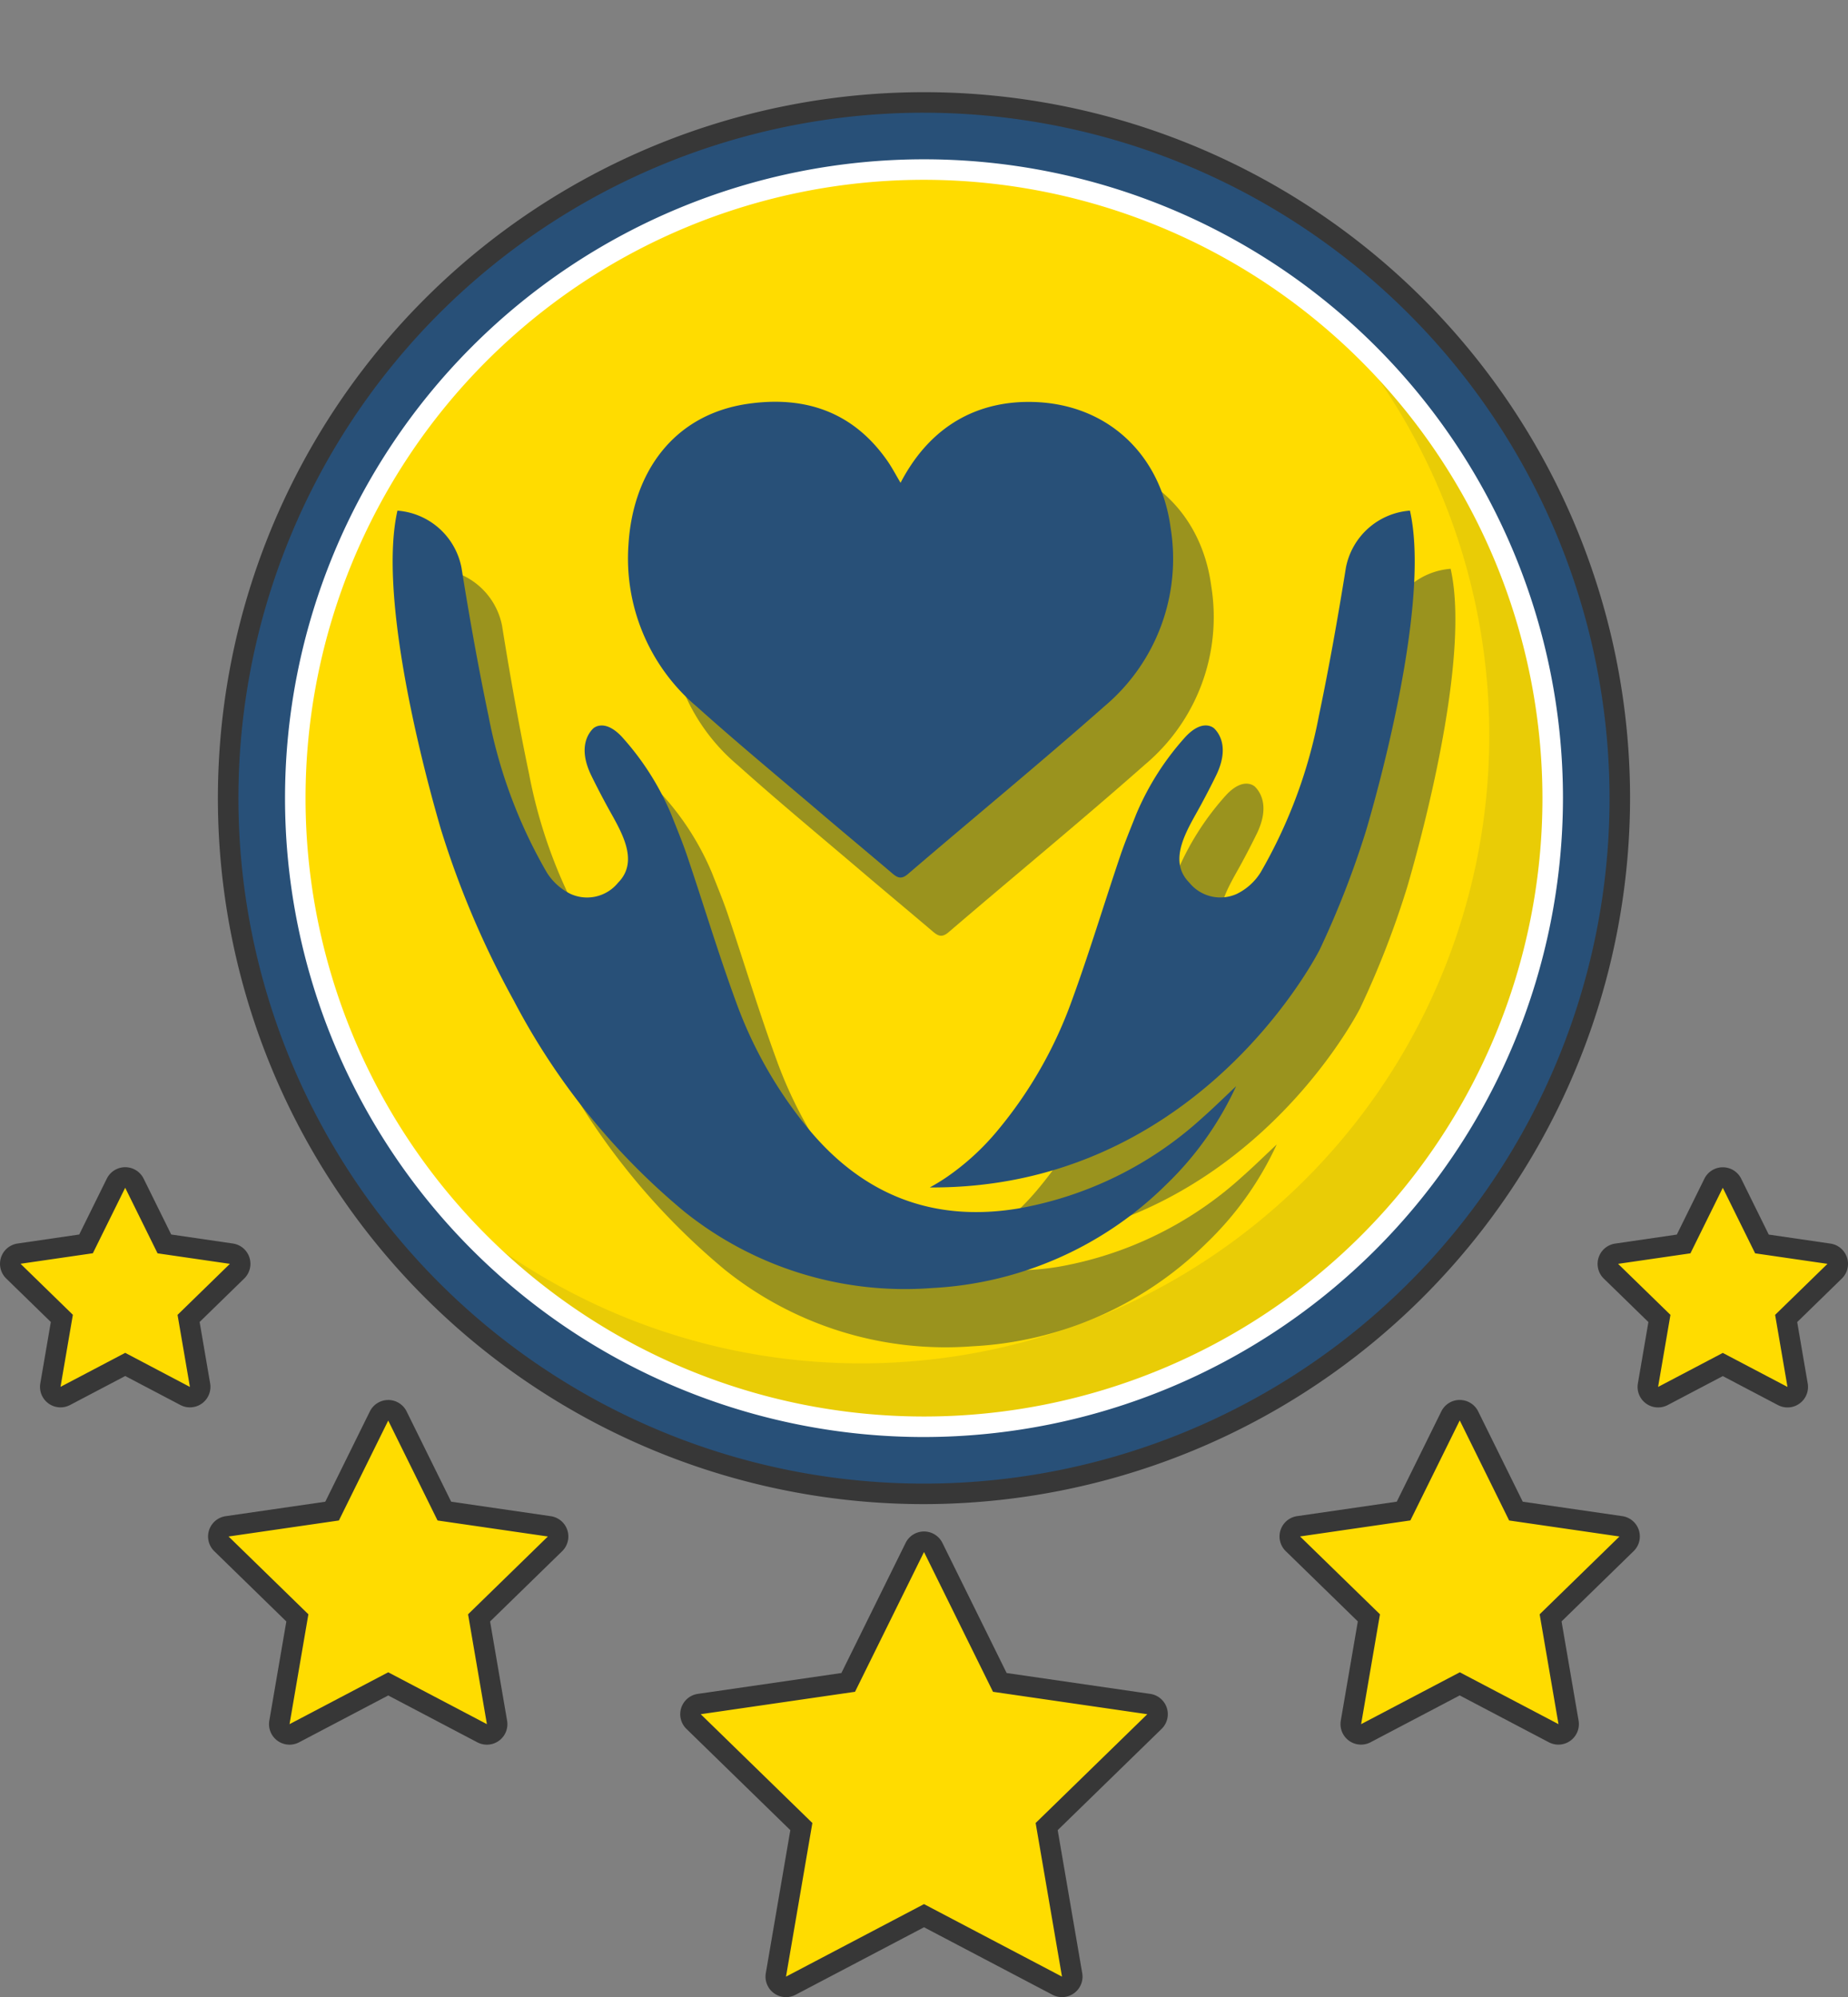 <svg xmlns="http://www.w3.org/2000/svg" width="143.567" height="155.179" viewBox="0 0 143.567 155.179"><rect x="0" y="0" width="143.567" height="155.179" fill="#808080" stroke="none"/><defs><style>.a{fill:#ffdc00;}.b{fill:#373737;}.c{fill:#285078;}.d{opacity:0.09;mix-blend-mode:multiply;isolation:isolate;}.e{fill:#0e2d47;}.f{fill:#fff;}.g{opacity:0.42;}</style></defs><g transform="translate(-441.149 -2564)"><g transform="translate(441.149 2564)"><g transform="translate(52.843 118.997)"><g transform="translate(0.798 0.797)"><path class="a" d="M465.2,688.651a.8.8,0,0,1-.371-.091l-10.349-5.442-10.35,5.442a.8.8,0,0,1-1.155-.841l1.976-11.525-8.373-8.161a.8.8,0,0,1,.442-1.359l11.571-1.682,5.174-10.485a.8.8,0,0,1,1.43,0l5.174,10.485,11.57,1.682a.8.8,0,0,1,.442,1.359l-8.372,8.161,1.975,11.525a.8.8,0,0,1-.785.932Z" transform="translate(-436.34 -654.062)"/></g><path class="b" d="M454.53,654.906l5.36,10.862,11.986,1.742-8.673,8.453L465.25,687.9l-10.72-5.636L443.809,687.9l2.048-11.938-8.673-8.453,11.987-1.742,5.36-10.862m0-1.594a1.593,1.593,0,0,0-1.429.888l-4.99,10.11-11.156,1.621a1.595,1.595,0,0,0-.884,2.719l8.073,7.869-1.905,11.111a1.593,1.593,0,0,0,2.312,1.68l9.979-5.245,9.978,5.245a1.594,1.594,0,0,0,2.313-1.68l-1.906-11.111,8.073-7.869a1.594,1.594,0,0,0-.883-2.719l-11.157-1.621-4.989-10.11a1.594,1.594,0,0,0-1.429-.888Z" transform="translate(-435.589 -653.312)"/></g><g transform="translate(99.409 108.78)"><g transform="translate(0.797 0.797)"><path class="a" d="M501.029,669.636a.789.789,0,0,1-.371-.091l-7.3-3.836-7.3,3.836a.8.8,0,0,1-.838-.061.8.8,0,0,1-.317-.78l1.393-8.123-5.9-5.753a.8.8,0,0,1,.442-1.36L489,652.283l3.647-7.391a.8.8,0,0,1,1.43,0l3.647,7.391,8.157,1.185a.8.8,0,0,1,.442,1.36l-5.9,5.753,1.394,8.123a.8.8,0,0,1-.785.932Z" transform="translate(-480.16 -644.448)"/></g><path class="b" d="M493.409,645.292l3.833,7.767,8.571,1.245-6.2,6.045,1.464,8.536-7.667-4.03-7.666,4.03,1.464-8.536L481,654.3l8.571-1.245,3.833-7.767m0-1.594a1.594,1.594,0,0,0-1.429.888l-3.462,7.016-7.743,1.124a1.594,1.594,0,0,0-.883,2.719l5.6,5.461-1.323,7.711a1.595,1.595,0,0,0,2.313,1.68l6.924-3.641,6.925,3.641a1.594,1.594,0,0,0,2.312-1.68l-1.323-7.711,5.6-5.461a1.594,1.594,0,0,0-.883-2.719L498.3,651.6l-3.463-7.016a1.593,1.593,0,0,0-1.429-.888Z" transform="translate(-479.41 -643.698)"/></g><g transform="translate(124.111 90.698)"><g transform="translate(0.798 0.797)"><path class="a" d="M517.363,644.5a.792.792,0,0,1-.371-.091l-4.657-2.447-4.657,2.447a.8.8,0,0,1-.838-.061.8.8,0,0,1-.318-.78l.889-5.184-3.766-3.671a.8.8,0,0,1,.442-1.36l5.2-.757,2.327-4.716a.8.8,0,0,1,1.43,0l2.328,4.716,5.2.757a.8.8,0,0,1,.442,1.36l-3.766,3.671.889,5.184a.8.8,0,0,1-.785.932Z" transform="translate(-503.406 -627.432)"/></g><path class="b" d="M512.383,628.276l2.513,5.092,5.62.817-4.067,3.964.961,5.6-5.027-2.643-5.026,2.643.96-5.6-4.067-3.964,5.62-.817,2.513-5.092m0-1.594h0a1.594,1.594,0,0,0-1.429.888l-2.142,4.341-4.79.7a1.595,1.595,0,0,0-.884,2.719l3.467,3.379-.818,4.771a1.594,1.594,0,0,0,2.312,1.68l4.285-2.253,4.286,2.253a1.594,1.594,0,0,0,2.312-1.68l-.818-4.771,3.466-3.379a1.594,1.594,0,0,0-.883-2.719l-4.792-.7-2.142-4.341a1.593,1.593,0,0,0-1.429-.888Z" transform="translate(-502.655 -626.682)"/></g><g transform="translate(16.159 108.78)"><g transform="translate(0.797 0.797)"><path class="a" d="M407.354,669.636a.8.8,0,0,1-.785-.932l1.393-8.123-5.9-5.753a.8.8,0,0,1,.442-1.36l8.156-1.185,3.648-7.391a.8.8,0,0,1,.715-.444h0a.8.8,0,0,1,.715.444l3.646,7.391,8.157,1.185a.8.8,0,0,1,.442,1.36l-5.9,5.753,1.394,8.123a.8.8,0,0,1-1.156.841l-7.3-3.836-7.3,3.836A.8.8,0,0,1,407.354,669.636Z" transform="translate(-401.819 -644.448)"/></g><path class="b" d="M415.068,645.292l3.834,7.767,8.571,1.245-6.2,6.045,1.464,8.536-7.667-4.03-7.666,4.03,1.464-8.536-6.2-6.045,8.571-1.245,3.833-7.767m0-1.594a1.594,1.594,0,0,0-1.429.888l-3.462,7.016-7.743,1.124a1.595,1.595,0,0,0-.883,2.719l5.6,5.461-1.323,7.711a1.595,1.595,0,0,0,2.313,1.68l6.924-3.641,6.925,3.641a1.594,1.594,0,0,0,2.312-1.68l-1.322-7.711,5.6-5.461a1.595,1.595,0,0,0-.884-2.719L419.96,651.6l-3.462-7.016a1.6,1.6,0,0,0-1.43-.888Z" transform="translate(-401.069 -643.698)"/></g><g transform="translate(0 90.698)"><g transform="translate(0.797 0.797)"><path class="a" d="M400.57,644.5a.792.792,0,0,1-.371-.091l-4.657-2.447-4.657,2.447a.8.8,0,0,1-.838-.061.8.8,0,0,1-.317-.78l.888-5.184-3.766-3.671a.8.8,0,0,1,.443-1.36l5.2-.757,2.327-4.716a.8.8,0,0,1,1.43,0l2.328,4.716,5.2.757a.8.8,0,0,1,.442,1.36l-3.766,3.671.889,5.184a.8.8,0,0,1-.785.932Z" transform="translate(-386.613 -627.432)"/></g><path class="b" d="M395.59,628.276l2.513,5.092,5.62.817-4.067,3.964.961,5.6L395.59,641.1l-5.026,2.643.96-5.6-4.066-3.964,5.619-.817,2.513-5.092m0-1.594a1.594,1.594,0,0,0-1.429.888l-2.142,4.341-4.79.7a1.594,1.594,0,0,0-.883,2.719l3.466,3.379-.818,4.771a1.594,1.594,0,0,0,2.312,1.68l4.285-2.253,4.286,2.253a1.594,1.594,0,0,0,2.312-1.68l-.818-4.771,3.466-3.379a1.594,1.594,0,0,0-.883-2.719l-4.79-.7-2.143-4.341a1.593,1.593,0,0,0-1.429-.888Z" transform="translate(-385.863 -626.682)"/></g><g transform="translate(9.766)"><circle class="c" cx="54.057" cy="54.057" r="54.057" transform="translate(0 106.717) rotate(-80.783)"/><path class="b" d="M456.648,657.781A54.854,54.854,0,1,1,511.5,602.928,54.916,54.916,0,0,1,456.648,657.781Zm0-108.114a53.26,53.26,0,1,0,53.259,53.26A53.32,53.32,0,0,0,456.648,549.668Z" transform="translate(-394.63 -540.91)"/></g><circle class="a" cx="48.843" cy="48.843" r="48.843" transform="translate(15.747 102.406) rotate(-80.783)"/><g transform="translate(16.744 6.979)"><circle class="a" cx="47.974" cy="47.974" r="47.974" transform="translate(0 94.708) rotate(-80.783)"/></g><g class="d" transform="translate(34.88 25.114)"><path class="e" d="M487.532,564.966a48.8,48.8,0,0,1-68.846,68.846,48.811,48.811,0,1,0,68.846-68.846Z" transform="translate(-418.686 -564.966)"/></g><path class="f" d="M456.34,652.261a49.64,49.64,0,1,1,49.64-49.64A49.7,49.7,0,0,1,456.34,652.261Zm0-97.687a48.046,48.046,0,1,0,48.046,48.046A48.1,48.1,0,0,0,456.34,554.574Z" transform="translate(-384.557 -540.603)"/></g><g class="g" transform="translate(474.809 2599.74)"><path class="e" d="M455.917,581.261c-.4-.672-.7-1.254-1.078-1.783-2.659-3.757-6.381-4.991-10.785-4.353-5.821.843-8.935,5.383-9.273,10.927a15.076,15.076,0,0,0,5.314,12.609c3.153,2.828,6.421,5.529,9.646,8.277,1.836,1.564,3.693,3.105,5.53,4.668.413.352.715.488,1.225.051,5.077-4.354,10.245-8.6,15.26-13.029A14.977,14.977,0,0,0,476.9,584.77c-.748-5.654-4.842-9.608-10.617-9.787C462.517,574.865,458.5,576.317,455.917,581.261Z" transform="translate(-416.46 -574.965)"/><path class="e" d="M483.063,627.651a25.179,25.179,0,0,1-5.417,7.627,27.862,27.862,0,0,1-18.225,8.054,27.4,27.4,0,0,1-19.224-5.939,53.545,53.545,0,0,1-13.251-16.4,70.608,70.608,0,0,1-5.648-13.271c-.1-.337-.252-.862-.437-1.533-1.321-4.753-4.378-16.952-2.952-23.261a5.485,5.485,0,0,1,4.974,4.422c.616,3.854,1.3,7.7,2.1,11.526a38.727,38.727,0,0,0,4.527,12.161,4.515,4.515,0,0,0,1.865,1.68,3.1,3.1,0,0,0,3.674-.879c1.757-1.777.1-4.19-.9-6.041-.413-.766-.8-1.511-1.187-2.3-1.094-2.258-.134-3.356.151-3.64,0,0,.829-.829,2.21.622a21.24,21.24,0,0,1,3.85,6.033c.428,1.088.881,2.169,1.254,3.277,1.266,3.748,2.407,7.542,3.767,11.256a33.317,33.317,0,0,0,5.717,10.007c4.262,5.1,9.676,7.179,16.214,6.1a28.529,28.529,0,0,0,14.288-7.025C481.319,629.327,482.181,628.476,483.063,627.651Z" transform="translate(-417.538 -574.466)"/><path class="e" d="M491.156,606.186c-.185.672-.337,1.2-.437,1.533a70.925,70.925,0,0,1-3.614,9.3l0,0c0,.006-.005.014-.014.028a.237.237,0,0,1-.024.053c-.7,1.338-10.054,18.535-30.258,18.414l.033-.02q.642-.352,1.266-.774a19.413,19.413,0,0,0,4.005-3.673,33.315,33.315,0,0,0,5.717-10.007c1.36-3.714,2.5-7.508,3.767-11.256.373-1.108.826-2.189,1.254-3.277a21.24,21.24,0,0,1,3.85-6.033c1.381-1.452,2.21-.622,2.21-.622.285.284,1.244,1.381.15,3.64-.385.79-.774,1.537-1.186,2.3-1,1.851-2.659,4.264-.9,6.041a3.1,3.1,0,0,0,3.674.879,4.515,4.515,0,0,0,1.865-1.68,38.78,38.78,0,0,0,4.527-12.163c.8-3.819,1.481-7.668,2.1-11.524a5.485,5.485,0,0,1,4.974-4.422C495.534,589.234,492.477,601.432,491.156,606.186Z" transform="translate(-415.078 -574.466)"/></g><g transform="translate(471.654 2595.218)"><path class="c" d="M452.948,577.005c-.4-.671-.7-1.253-1.078-1.782-2.66-3.758-6.381-4.991-10.786-4.354-5.82.844-8.934,5.383-9.272,10.927a15.072,15.072,0,0,0,5.314,12.609c3.153,2.829,6.421,5.53,9.646,8.278,1.836,1.564,3.693,3.105,5.53,4.668.413.352.714.488,1.224.05,5.077-4.354,10.246-8.6,15.26-13.028a14.979,14.979,0,0,0,5.144-13.859c-.748-5.653-4.843-9.607-10.617-9.787C459.549,570.61,455.526,572.061,452.948,577.005Z" transform="translate(-413.491 -570.71)"/><path class="c" d="M480.093,623.394a25.162,25.162,0,0,1-5.416,7.628,27.867,27.867,0,0,1-18.226,8.053,27.389,27.389,0,0,1-19.223-5.939,53.525,53.525,0,0,1-13.251-16.4,70.712,70.712,0,0,1-5.649-13.271c-.1-.337-.251-.862-.437-1.533-1.321-4.753-4.377-16.952-2.951-23.261a5.485,5.485,0,0,1,4.974,4.422c.616,3.854,1.3,7.7,2.1,11.525a38.744,38.744,0,0,0,4.527,12.161,4.509,4.509,0,0,0,1.866,1.68,3.1,3.1,0,0,0,3.673-.879c1.757-1.776.1-4.189-.9-6.041-.413-.765-.8-1.51-1.186-2.3-1.093-2.258-.135-3.355.15-3.64,0,0,.829-.829,2.211.622a21.249,21.249,0,0,1,3.849,6.033c.428,1.089.882,2.17,1.255,3.278,1.266,3.747,2.407,7.542,3.766,11.256a33.332,33.332,0,0,0,5.718,10.007c4.261,5.1,9.676,7.179,16.214,6.1a28.551,28.551,0,0,0,14.288-7.025C478.349,625.072,479.212,624.221,480.093,623.394Z" transform="translate(-414.569 -570.211)"/><path class="c" d="M488.187,601.931c-.185.672-.338,1.2-.437,1.533a70.92,70.92,0,0,1-3.615,9.3l0,0a.1.1,0,0,1-.014.028.214.214,0,0,1-.026.052c-.7,1.338-10.054,18.535-30.257,18.414l.033-.019q.642-.352,1.266-.774a19.443,19.443,0,0,0,4-3.673,33.331,33.331,0,0,0,5.718-10.007c1.359-3.714,2.5-7.509,3.766-11.256.373-1.108.827-2.189,1.255-3.278a21.24,21.24,0,0,1,3.85-6.033c1.382-1.451,2.21-.622,2.21-.622.285.285,1.243,1.381.149,3.64-.384.791-.774,1.537-1.185,2.3-1,1.852-2.659,4.265-.9,6.041a3.1,3.1,0,0,0,3.673.879,4.509,4.509,0,0,0,1.866-1.68,38.8,38.8,0,0,0,4.526-12.162c.8-3.819,1.481-7.669,2.1-11.523a5.485,5.485,0,0,1,4.974-4.422C492.564,584.979,489.508,597.177,488.187,601.931Z" transform="translate(-412.108 -570.211)"/></g></g></svg>
